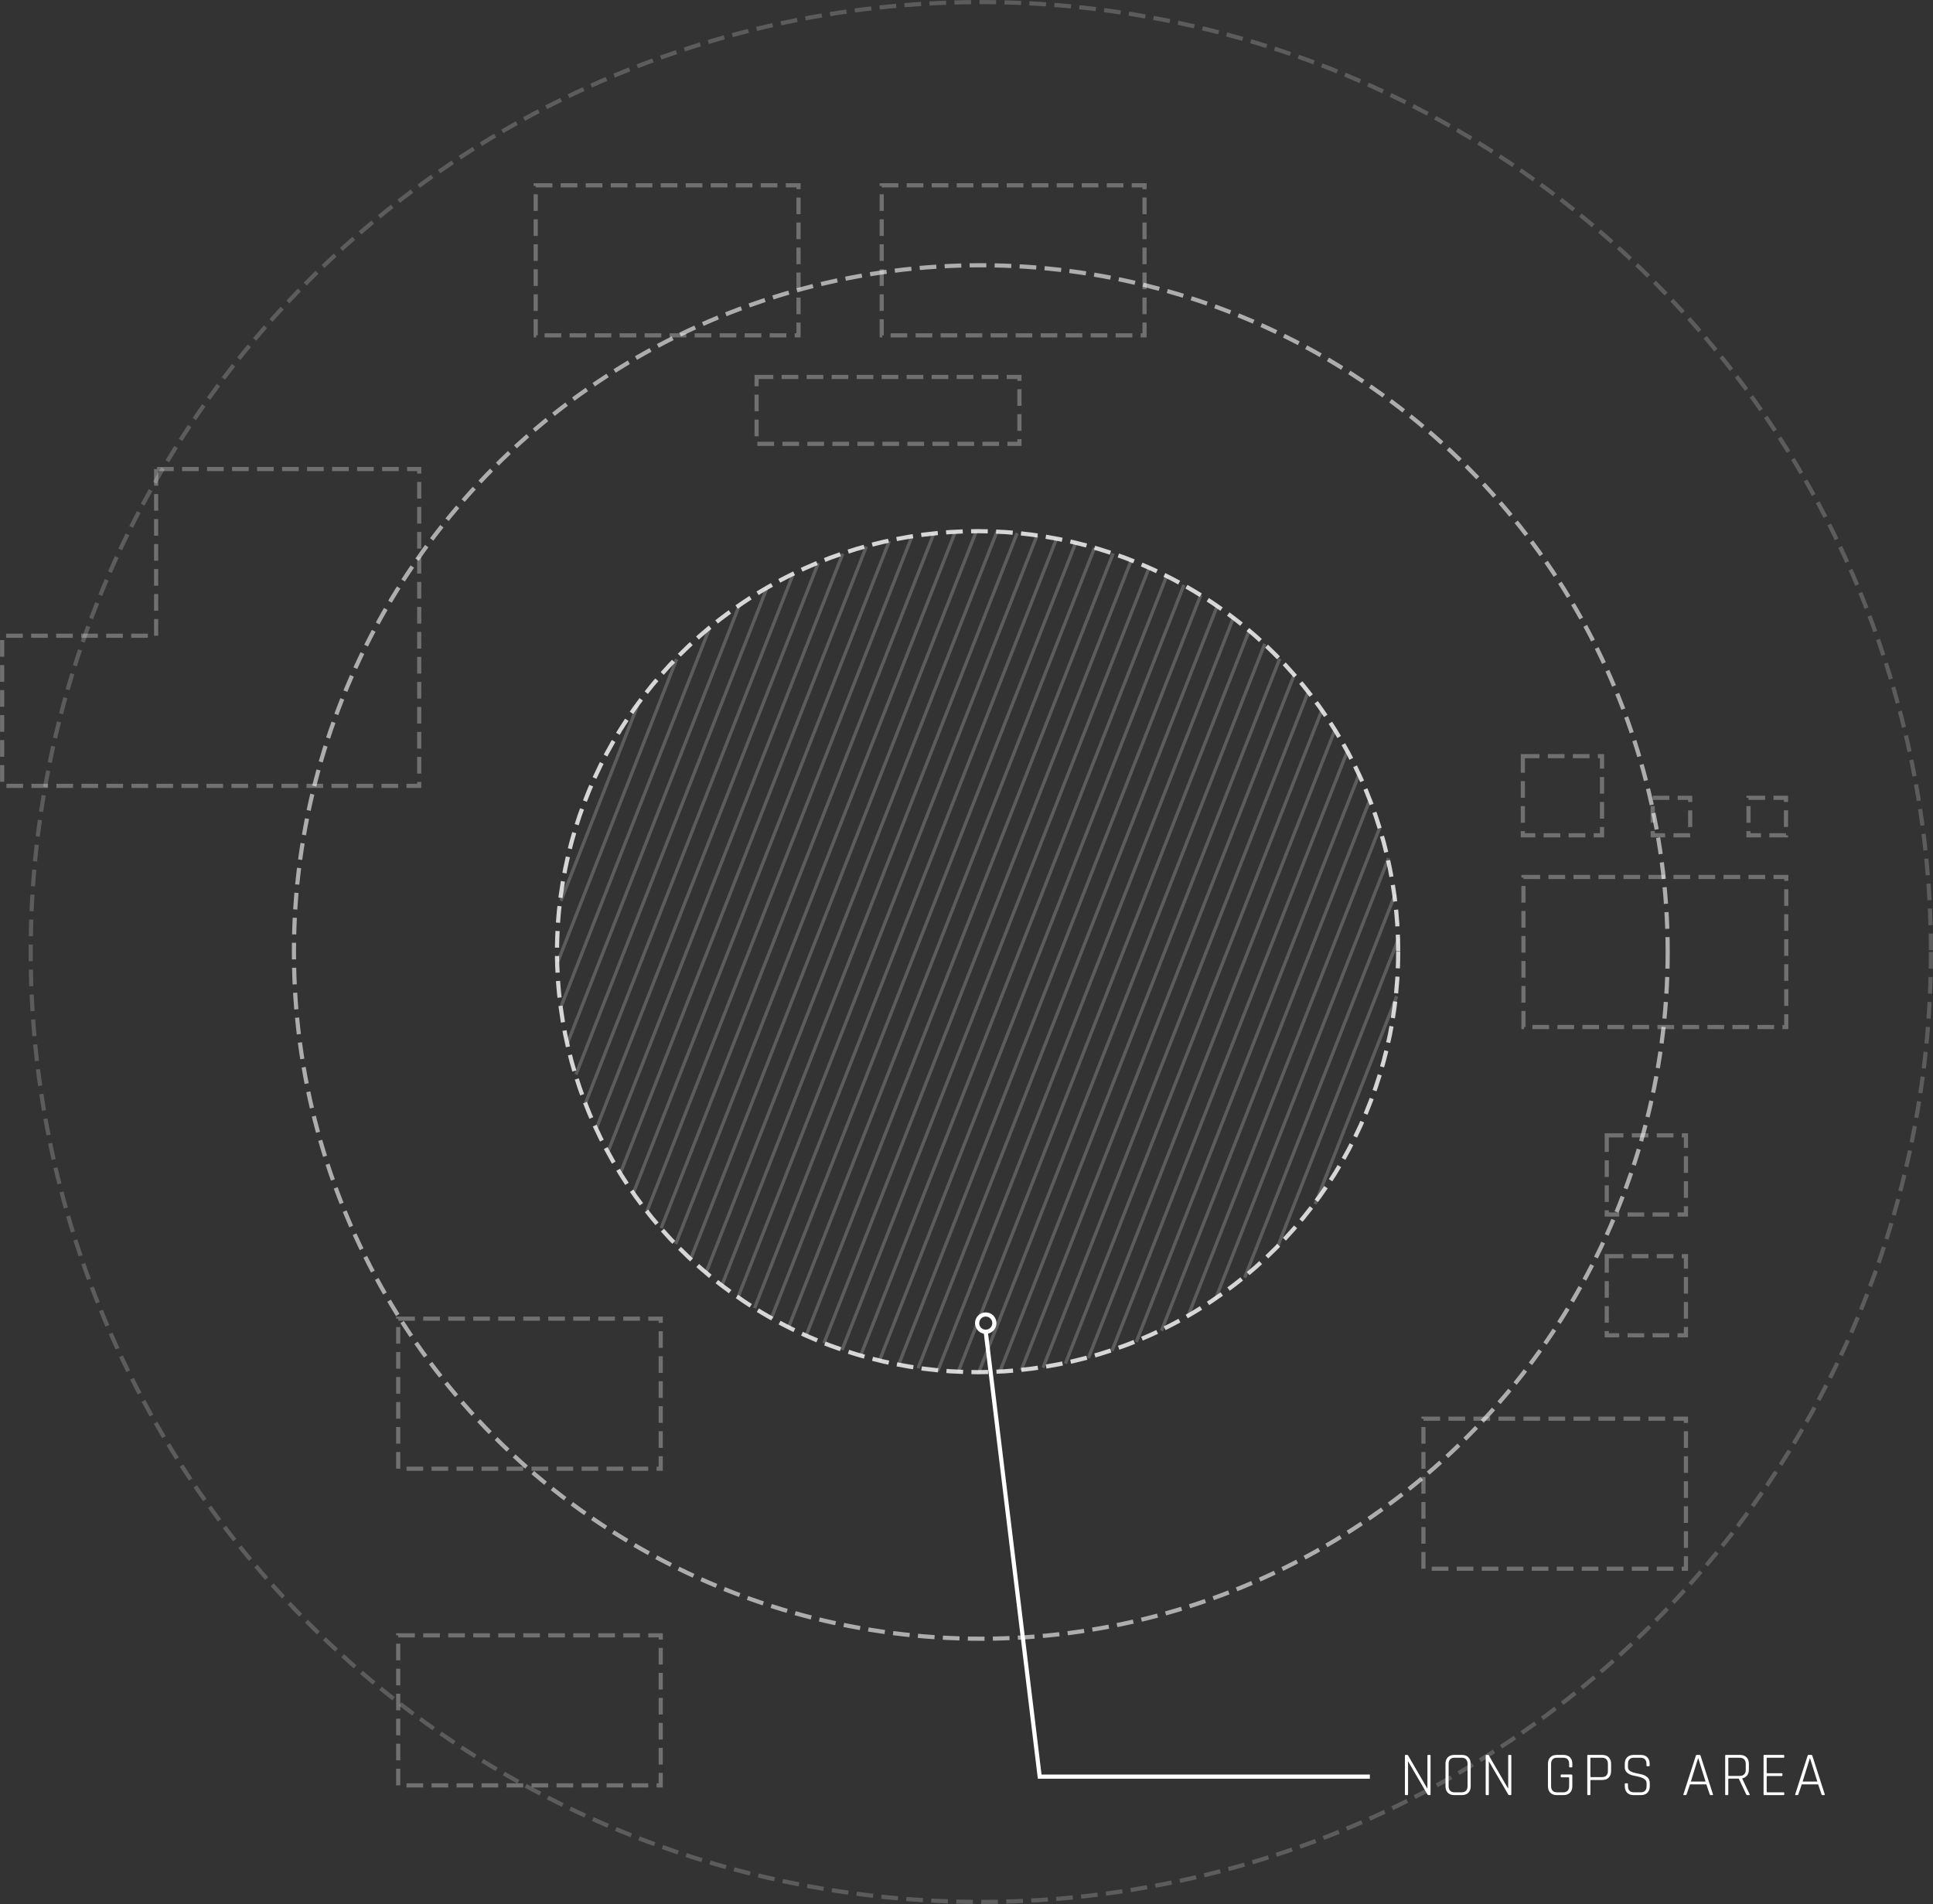 <?xml version="1.0" encoding="utf-8"?>
<!-- Generator: Adobe Illustrator 15.0.0, SVG Export Plug-In . SVG Version: 6.00 Build 0)  -->
<!DOCTYPE svg PUBLIC "-//W3C//DTD SVG 1.1//EN" "http://www.w3.org/Graphics/SVG/1.1/DTD/svg11.dtd">
<svg version="1.1" id="レイヤー_1" xmlns="http://www.w3.org/2000/svg" xmlns:xlink="http://www.w3.org/1999/xlink" x="0px"
	 y="0px" width="463.825px" height="456.958px" viewBox="0 0 463.825 456.958" enable-background="new 0 0 463.825 456.958"
	 xml:space="preserve">
<rect x="0" y="0" width="463.825" height="456.958" fill="#333333" stroke="none"/>
<g opacity="0.2">
	
		<line fill="none" stroke="#FFFFFF" stroke-width="0.736" stroke-miterlimit="10" x1="165.747" y1="302.087" x2="234.239" y2="127.566"/>
	
		<line fill="none" stroke="#FFFFFF" stroke-width="0.736" stroke-miterlimit="10" x1="229.191" y1="127.716" x2="162.149" y2="298.541"/>
	
		<line fill="none" stroke="#FFFFFF" stroke-width="0.736" stroke-miterlimit="10" x1="169.441" y1="305.387" x2="239.19" y2="127.661"/>
	
		<line fill="none" stroke="#FFFFFF" stroke-width="0.736" stroke-miterlimit="10" x1="234.239" y1="127.566" x2="165.747" y2="302.087"/>
	
		<line fill="none" stroke="#FFFFFF" stroke-width="0.736" stroke-miterlimit="10" x1="158.655" y1="294.733" x2="224.041" y2="128.128"/>
	
		<line fill="none" stroke="#FFFFFF" stroke-width="0.736" stroke-miterlimit="10" x1="218.777" y1="128.827" x2="155.272" y2="290.641"/>
	
		<line fill="none" stroke="#FFFFFF" stroke-width="0.736" stroke-miterlimit="10" x1="155.272" y1="290.641" x2="218.777" y2="128.827"/>
	
		<line fill="none" stroke="#FFFFFF" stroke-width="0.736" stroke-miterlimit="10" x1="213.392" y1="129.838" x2="152.014" y2="286.23"/>
	
		<line fill="none" stroke="#FFFFFF" stroke-width="0.736" stroke-miterlimit="10" x1="162.149" y1="298.541" x2="229.191" y2="127.716"/>
	
		<line fill="none" stroke="#FFFFFF" stroke-width="0.736" stroke-miterlimit="10" x1="224.041" y1="128.128" x2="158.655" y2="294.733"/>
	
		<line fill="none" stroke="#FFFFFF" stroke-width="0.736" stroke-miterlimit="10" x1="173.227" y1="308.452" x2="244.052" y2="127.987"/>
	
		<line fill="none" stroke="#FFFFFF" stroke-width="0.736" stroke-miterlimit="10" x1="239.19" y1="127.661" x2="169.441" y2="305.387"/>
	
		<line fill="none" stroke="#FFFFFF" stroke-width="0.736" stroke-miterlimit="10" x1="189.22" y1="318.55" x2="262.645" y2="131.458"/>
	
		<line fill="none" stroke="#FFFFFF" stroke-width="0.736" stroke-miterlimit="10" x1="258.119" y1="130.277" x2="185.099" y2="316.338"/>
	
		<line fill="none" stroke="#FFFFFF" stroke-width="0.736" stroke-miterlimit="10" x1="177.1" y1="311.295" x2="248.824" y2="128.537"/>
	
		<line fill="none" stroke="#FFFFFF" stroke-width="0.736" stroke-miterlimit="10" x1="244.052" y1="127.987" x2="173.227" y2="308.452"/>
	
		<line fill="none" stroke="#FFFFFF" stroke-width="0.736" stroke-miterlimit="10" x1="197.699" y1="322.368" x2="271.455" y2="134.435"/>
	
		<line fill="none" stroke="#FFFFFF" stroke-width="0.736" stroke-miterlimit="10" x1="267.09" y1="132.843" x2="193.419" y2="320.56"/>
	
		<line fill="none" stroke="#FFFFFF" stroke-width="0.736" stroke-miterlimit="10" x1="185.099" y1="316.338" x2="258.119" y2="130.277"/>
	
		<line fill="none" stroke="#FFFFFF" stroke-width="0.736" stroke-miterlimit="10" x1="253.514" y1="129.302" x2="181.058" y2="313.921"/>
	
		<line fill="none" stroke="#FFFFFF" stroke-width="0.736" stroke-miterlimit="10" x1="181.058" y1="313.921" x2="253.514" y2="129.302"/>
	
		<line fill="none" stroke="#FFFFFF" stroke-width="0.736" stroke-miterlimit="10" x1="248.824" y1="128.537" x2="177.1" y2="311.295"/>
	
		<line fill="none" stroke="#FFFFFF" stroke-width="0.736" stroke-miterlimit="10" x1="193.419" y1="320.56" x2="267.09" y2="132.843"/>
	
		<line fill="none" stroke="#FFFFFF" stroke-width="0.736" stroke-miterlimit="10" x1="262.645" y1="131.458" x2="189.22" y2="318.55"/>
	
		<line fill="none" stroke="#FFFFFF" stroke-width="0.736" stroke-miterlimit="10" x1="162.341" y1="158.221" x2="133.888" y2="230.722"/>
	
		<line fill="none" stroke="#FFFFFF" stroke-width="0.736" stroke-miterlimit="10" x1="134.681" y1="241.412" x2="170.188" y2="150.94"/>
	
		<line fill="none" stroke="#FFFFFF" stroke-width="0.736" stroke-miterlimit="10" x1="170.188" y1="150.94" x2="134.681" y2="241.412"/>
	
		<line fill="none" stroke="#FFFFFF" stroke-width="0.736" stroke-miterlimit="10" x1="136.214" y1="250.218" x2="177.302" y2="145.524"/>
	
		<line fill="none" stroke="#FFFFFF" stroke-width="0.736" stroke-miterlimit="10" x1="152.973" y1="169.38" x2="134.607" y2="216.177"/>
	
		<line fill="none" stroke="#FFFFFF" stroke-width="0.736" stroke-miterlimit="10" x1="133.888" y1="230.722" x2="162.341" y2="158.221"/>
	
		<line fill="none" stroke="#FFFFFF" stroke-width="0.736" stroke-miterlimit="10" x1="134.607" y1="216.177" x2="152.973" y2="169.38"/>
	
		<line fill="none" stroke="#FFFFFF" stroke-width="0.736" stroke-miterlimit="10" x1="177.302" y1="145.524" x2="136.214" y2="250.218"/>
	
		<line fill="none" stroke="#FFFFFF" stroke-width="0.736" stroke-miterlimit="10" x1="138.207" y1="257.853" x2="183.958" y2="141.278"/>
	
		<line fill="none" stroke="#FFFFFF" stroke-width="0.736" stroke-miterlimit="10" x1="190.279" y1="137.882" x2="140.535" y2="264.632"/>
	
		<line fill="none" stroke="#FFFFFF" stroke-width="0.736" stroke-miterlimit="10" x1="143.121" y1="270.755" x2="196.342" y2="135.145"/>
	
		<line fill="none" stroke="#FFFFFF" stroke-width="0.736" stroke-miterlimit="10" x1="196.342" y1="135.145" x2="143.121" y2="270.755"/>
	
		<line fill="none" stroke="#FFFFFF" stroke-width="0.736" stroke-miterlimit="10" x1="145.915" y1="276.348" x2="202.198" y2="132.937"/>
	
		<line fill="none" stroke="#FFFFFF" stroke-width="0.736" stroke-miterlimit="10" x1="202.198" y1="132.937" x2="145.915" y2="276.348"/>
	
		<line fill="none" stroke="#FFFFFF" stroke-width="0.736" stroke-miterlimit="10" x1="148.889" y1="281.481" x2="207.871" y2="131.193"/>
	
		<line fill="none" stroke="#FFFFFF" stroke-width="0.736" stroke-miterlimit="10" x1="152.014" y1="286.23" x2="213.392" y2="129.838"/>
	
		<line fill="none" stroke="#FFFFFF" stroke-width="0.736" stroke-miterlimit="10" x1="207.871" y1="131.193" x2="148.889" y2="281.481"/>
	
		<line fill="none" stroke="#FFFFFF" stroke-width="0.736" stroke-miterlimit="10" x1="183.958" y1="141.278" x2="138.207" y2="257.853"/>
	
		<line fill="none" stroke="#FFFFFF" stroke-width="0.736" stroke-miterlimit="10" x1="140.535" y1="264.632" x2="190.279" y2="137.882"/>
	
		<line fill="none" stroke="#FFFFFF" stroke-width="0.736" stroke-miterlimit="10" x1="266.824" y1="324.201" x2="323.372" y2="180.114"/>
	
		<line fill="none" stroke="#FFFFFF" stroke-width="0.736" stroke-miterlimit="10" x1="320.383" y1="175.019" x2="261.166" y2="325.906"/>
	
		<line fill="none" stroke="#FFFFFF" stroke-width="0.736" stroke-miterlimit="10" x1="278.7" y1="319.363" x2="328.794" y2="191.724"/>
	
		<line fill="none" stroke="#FFFFFF" stroke-width="0.736" stroke-miterlimit="10" x1="326.184" y1="185.662" x2="272.661" y2="322.04"/>
	
		<line fill="none" stroke="#FFFFFF" stroke-width="0.736" stroke-miterlimit="10" x1="284.994" y1="316.038" x2="331.15" y2="198.432"/>
	
		<line fill="none" stroke="#FFFFFF" stroke-width="0.736" stroke-miterlimit="10" x1="328.794" y1="191.724" x2="278.7" y2="319.363"/>
	
		<line fill="none" stroke="#FFFFFF" stroke-width="0.736" stroke-miterlimit="10" x1="255.657" y1="327.231" x2="317.247" y2="170.299"/>
	
		<line fill="none" stroke="#FFFFFF" stroke-width="0.736" stroke-miterlimit="10" x1="313.975" y1="165.924" x2="250.282" y2="328.214"/>
	
		<line fill="none" stroke="#FFFFFF" stroke-width="0.736" stroke-miterlimit="10" x1="291.616" y1="311.878" x2="333.178" y2="205.978"/>
	
		<line fill="none" stroke="#FFFFFF" stroke-width="0.736" stroke-miterlimit="10" x1="331.15" y1="198.432" x2="284.994" y2="316.038"/>
	
		<line fill="none" stroke="#FFFFFF" stroke-width="0.736" stroke-miterlimit="10" x1="202.058" y1="323.973" x2="275.741" y2="136.225"/>
	
		<line fill="none" stroke="#FFFFFF" stroke-width="0.736" stroke-miterlimit="10" x1="271.455" y1="134.435" x2="197.699" y2="322.368"/>
	
		<line fill="none" stroke="#FFFFFF" stroke-width="0.736" stroke-miterlimit="10" x1="272.661" y1="322.04" x2="326.184" y2="185.662"/>
	
		<line fill="none" stroke="#FFFFFF" stroke-width="0.736" stroke-miterlimit="10" x1="323.372" y1="180.114" x2="266.824" y2="324.201"/>
	
		<line fill="none" stroke="#FFFFFF" stroke-width="0.736" stroke-miterlimit="10" x1="315.581" y1="288.951" x2="335.143" y2="239.107"/>
	
		<line fill="none" stroke="#FFFFFF" stroke-width="0.736" stroke-miterlimit="10" x1="335.638" y1="225.133" x2="306.438" y2="299.535"/>
	
		<line fill="none" stroke="#FFFFFF" stroke-width="0.736" stroke-miterlimit="10" x1="306.438" y1="299.535" x2="335.638" y2="225.133"/>
	
		<line fill="none" stroke="#FFFFFF" stroke-width="0.736" stroke-miterlimit="10" x1="334.755" y1="214.671" x2="298.681" y2="306.59"/>
	
		<line fill="none" stroke="#FFFFFF" stroke-width="0.736" stroke-miterlimit="10" x1="335.143" y1="239.107" x2="315.581" y2="288.951"/>
	
		<line fill="none" stroke="#FFFFFF" stroke-width="0.736" stroke-miterlimit="10" x1="298.681" y1="306.59" x2="334.755" y2="214.671"/>
	
		<line fill="none" stroke="#FFFFFF" stroke-width="0.736" stroke-miterlimit="10" x1="333.178" y1="205.978" x2="291.616" y2="311.878"/>
	
		<line fill="none" stroke="#FFFFFF" stroke-width="0.736" stroke-miterlimit="10" x1="261.166" y1="325.906" x2="320.383" y2="175.019"/>
	
		<line fill="none" stroke="#FFFFFF" stroke-width="0.736" stroke-miterlimit="10" x1="317.247" y1="170.299" x2="255.657" y2="327.231"/>
	
		<line fill="none" stroke="#FFFFFF" stroke-width="0.736" stroke-miterlimit="10" x1="215.612" y1="327.573" x2="288.126" y2="142.804"/>
	
		<line fill="none" stroke="#FFFFFF" stroke-width="0.736" stroke-miterlimit="10" x1="284.077" y1="140.407" x2="211.014" y2="326.577"/>
	
		<line fill="none" stroke="#FFFFFF" stroke-width="0.736" stroke-miterlimit="10" x1="225.057" y1="328.931" x2="295.974" y2="148.231"/>
	
		<line fill="none" stroke="#FFFFFF" stroke-width="0.736" stroke-miterlimit="10" x1="292.092" y1="145.41" x2="220.292" y2="328.359"/>
	
		<line fill="none" stroke="#FFFFFF" stroke-width="0.736" stroke-miterlimit="10" x1="220.292" y1="328.359" x2="292.092" y2="145.41"/>
	
		<line fill="none" stroke="#FFFFFF" stroke-width="0.736" stroke-miterlimit="10" x1="288.126" y1="142.804" x2="215.612" y2="327.573"/>
	
		<line fill="none" stroke="#FFFFFF" stroke-width="0.736" stroke-miterlimit="10" x1="206.496" y1="325.376" x2="279.949" y2="138.215"/>
	
		<line fill="none" stroke="#FFFFFF" stroke-width="0.736" stroke-miterlimit="10" x1="275.741" y1="136.225" x2="202.058" y2="323.973"/>
	
		<line fill="none" stroke="#FFFFFF" stroke-width="0.736" stroke-miterlimit="10" x1="211.014" y1="326.577" x2="284.077" y2="140.407"/>
	
		<line fill="none" stroke="#FFFFFF" stroke-width="0.736" stroke-miterlimit="10" x1="279.949" y1="138.215" x2="206.496" y2="325.376"/>
	
		<line fill="none" stroke="#FFFFFF" stroke-width="0.736" stroke-miterlimit="10" x1="239.89" y1="329.271" x2="307.076" y2="158.077"/>
	
		<line fill="none" stroke="#FFFFFF" stroke-width="0.736" stroke-miterlimit="10" x1="303.47" y1="154.554" x2="234.852" y2="329.398"/>
	
		<line fill="none" stroke="#FFFFFF" stroke-width="0.736" stroke-miterlimit="10" x1="250.282" y1="328.214" x2="313.975" y2="165.924"/>
	
		<line fill="none" stroke="#FFFFFF" stroke-width="0.736" stroke-miterlimit="10" x1="310.58" y1="161.861" x2="245.03" y2="328.884"/>
	
		<line fill="none" stroke="#FFFFFF" stroke-width="0.736" stroke-miterlimit="10" x1="245.03" y1="328.884" x2="310.58" y2="161.861"/>
	
		<line fill="none" stroke="#FFFFFF" stroke-width="0.736" stroke-miterlimit="10" x1="307.076" y1="158.077" x2="239.89" y2="329.271"/>
	
		<line fill="none" stroke="#FFFFFF" stroke-width="0.736" stroke-miterlimit="10" x1="229.909" y1="329.28" x2="299.768" y2="151.276"/>
	
		<line fill="none" stroke="#FFFFFF" stroke-width="0.736" stroke-miterlimit="10" x1="295.974" y1="148.231" x2="225.057" y2="328.931"/>
	<path fill="none" stroke="#FFFFFF" stroke-width="0.736" stroke-miterlimit="10" d="M234.779,329.399
		c0.023,0,0.048-0.001,0.072-0.001l68.618-174.845"/>
	
		<line fill="none" stroke="#FFFFFF" stroke-width="0.736" stroke-miterlimit="10" x1="299.768" y1="151.276" x2="229.909" y2="329.28"/>
</g>
<circle opacity="0.6" fill="none" stroke="#FFFFFF" stroke-miterlimit="10" stroke-dasharray="4,2" cx="235.346" cy="228.479" r="164.816"/>
<circle opacity="0.2" fill="none" stroke="#FFFFFF" stroke-miterlimit="10" stroke-dasharray="4,2" cx="235.346" cy="228.479" r="227.979"/>
<rect x="128.542" y="44.475" opacity="0.3" fill="none" stroke="#FFFFFF" stroke-miterlimit="10" stroke-dasharray="4,2" width="63.065" height="36.009"/>
<rect x="211.564" y="44.475" opacity="0.3" fill="none" stroke="#FFFFFF" stroke-miterlimit="10" stroke-dasharray="4,2" width="63.065" height="36.009"/>
<rect x="385.545" y="272.484" opacity="0.3" fill="none" stroke="#FFFFFF" stroke-miterlimit="10" stroke-dasharray="4,2" width="18.996" height="18.997"/>
<rect x="365.406" y="181.476" opacity="0.3" fill="none" stroke="#FFFFFF" stroke-miterlimit="10" stroke-dasharray="4,2" width="18.997" height="18.997"/>
<rect x="385.545" y="301.476" opacity="0.3" fill="none" stroke="#FFFFFF" stroke-miterlimit="10" stroke-dasharray="4,2" width="18.996" height="18.997"/>
<rect x="396.57" y="191.476" opacity="0.3" fill="none" stroke="#FFFFFF" stroke-miterlimit="10" stroke-dasharray="4,2" width="8.988" height="9"/>
<rect x="419.553" y="191.473" opacity="0.3" fill="none" stroke="#FFFFFF" stroke-miterlimit="10" stroke-dasharray="4,2" width="9" height="9"/>
<rect x="365.554" y="210.473" opacity="0.3" fill="none" stroke="#FFFFFF" stroke-miterlimit="10" stroke-dasharray="4,2" width="63.065" height="36.015"/>
<rect x="341.554" y="340.484" opacity="0.3" fill="none" stroke="#FFFFFF" stroke-miterlimit="10" stroke-dasharray="4,2" width="62.987" height="36.016"/>
<rect x="95.554" y="392.479" opacity="0.3" fill="none" stroke="#FFFFFF" stroke-miterlimit="10" stroke-dasharray="4,2" width="62.988" height="36.015"/>
<rect x="95.554" y="316.478" opacity="0.3" fill="none" stroke="#FFFFFF" stroke-miterlimit="10" stroke-dasharray="4,2" width="62.988" height="36.015"/>
<rect x="181.552" y="90.469" opacity="0.3" fill="none" stroke="#FFFFFF" stroke-miterlimit="10" stroke-dasharray="4,2" width="63.065" height="16.052"/>
<circle fill="none" stroke="#FFFFFF" stroke-miterlimit="10" cx="236.53" cy="317.548" r="2.075"/>
<polyline fill="none" stroke="#FFFFFF" stroke-miterlimit="10" points="236.53,319.624 249.475,426.387 328.699,426.387 "/>
<circle opacity="0.8" fill="none" stroke="#FFFFFF" stroke-miterlimit="10" stroke-dasharray="4,2" cx="234.576" cy="228.401" r="100.92"/>
<polygon opacity="0.3" fill="none" stroke="#FFFFFF" stroke-miterlimit="10" stroke-dasharray="4,2" points="37.465,112.57 
	37.465,152.577 0.519,152.577 0.519,188.607 100.591,188.607 100.591,112.57 "/>
<g>
	<path fill="#FFFFFF" d="M337.698,430.827h-0.435c-0.101,0-0.15-0.06-0.15-0.181v-9.284c0-0.12,0.05-0.181,0.15-0.181h0.404
		c0.09,0,0.15,0.03,0.18,0.09l4.605,7.921h0.061v-7.83c0-0.12,0.055-0.181,0.164-0.181h0.42c0.111,0,0.166,0.061,0.166,0.181v9.284
		c0,0.121-0.055,0.181-0.166,0.181h-0.344c-0.09,0-0.171-0.055-0.24-0.165l-4.59-7.859h-0.061v7.844
		C337.863,430.768,337.809,430.827,337.698,430.827z"/>
	<path fill="#FFFFFF" d="M350.793,430.827h-1.845c-0.65,0-1.163-0.19-1.538-0.569c-0.375-0.381-0.563-0.9-0.563-1.561v-5.385
		c0-0.66,0.188-1.18,0.563-1.561c0.375-0.38,0.888-0.57,1.538-0.57h1.845c0.65,0,1.162,0.19,1.537,0.57
		c0.375,0.381,0.563,0.9,0.563,1.561v5.385c0,0.66-0.188,1.18-0.563,1.561C351.955,430.637,351.443,430.827,350.793,430.827z
		 M349.008,430.152h1.711c0.459,0,0.812-0.128,1.057-0.383s0.367-0.623,0.367-1.103v-5.325c0-0.479-0.122-0.848-0.367-1.102
		c-0.245-0.256-0.598-0.383-1.057-0.383h-1.711c-0.46,0-0.81,0.13-1.05,0.39c-0.239,0.261-0.36,0.625-0.36,1.095v5.325
		c0,0.47,0.121,0.835,0.36,1.095C348.198,430.022,348.548,430.152,349.008,430.152z"/>
	<path fill="#FFFFFF" d="M357.078,430.827h-0.436c-0.1,0-0.149-0.06-0.149-0.181v-9.284c0-0.12,0.05-0.181,0.149-0.181h0.406
		c0.09,0,0.149,0.03,0.18,0.09l4.605,7.921h0.059v-7.83c0-0.12,0.056-0.181,0.166-0.181h0.42c0.109,0,0.164,0.061,0.164,0.181v9.284
		c0,0.121-0.055,0.181-0.164,0.181h-0.346c-0.09,0-0.17-0.055-0.24-0.165l-4.59-7.859h-0.06v7.844
		C357.243,430.768,357.188,430.827,357.078,430.827z"/>
	<path fill="#FFFFFF" d="M375.168,430.827h-1.635c-0.65,0-1.162-0.19-1.537-0.569c-0.375-0.381-0.563-0.9-0.563-1.561v-5.385
		c0-0.66,0.188-1.18,0.563-1.561c0.375-0.38,0.887-0.57,1.537-0.57h1.635c0.65,0,1.165,0.19,1.545,0.57
		c0.381,0.381,0.57,0.9,0.57,1.561v0.675c0,0.12-0.055,0.18-0.165,0.18h-0.435c-0.111,0-0.166-0.06-0.166-0.18v-0.646
		c0-0.479-0.119-0.848-0.359-1.102c-0.24-0.256-0.59-0.383-1.051-0.383h-1.514c-0.461,0-0.811,0.13-1.051,0.39
		c-0.24,0.261-0.359,0.625-0.359,1.095v5.325c0,0.47,0.119,0.835,0.359,1.095c0.24,0.261,0.59,0.391,1.051,0.391h1.514
		c0.461,0,0.811-0.128,1.051-0.383s0.359-0.623,0.359-1.103v-1.979c0-0.09-0.045-0.135-0.135-0.135h-1.725
		c-0.11,0-0.165-0.056-0.165-0.166v-0.345c0-0.11,0.055-0.165,0.165-0.165h2.34c0.189,0,0.285,0.1,0.285,0.301v2.52
		c0,0.66-0.189,1.18-0.57,1.561C376.333,430.637,375.818,430.827,375.168,430.827z"/>
	<path fill="#FFFFFF" d="M381.453,430.827h-0.436c-0.1,0-0.15-0.06-0.15-0.181v-9.284c0-0.12,0.051-0.181,0.15-0.181h3.45
		c0.649,0,1.165,0.19,1.545,0.57c0.38,0.381,0.57,0.9,0.57,1.561v1.755c0,0.659-0.19,1.18-0.57,1.56
		c-0.38,0.381-0.896,0.57-1.545,0.57h-2.7c-0.1,0-0.15,0.04-0.15,0.12v3.329C381.617,430.768,381.563,430.827,381.453,430.827z
		 M381.768,426.508h2.641c0.459,0,0.81-0.128,1.05-0.383c0.239-0.256,0.36-0.617,0.36-1.088v-1.695c0-0.479-0.121-0.848-0.36-1.102
		c-0.24-0.256-0.591-0.383-1.05-0.383h-2.641c-0.1,0-0.15,0.045-0.15,0.135v4.395C381.617,426.467,381.668,426.508,381.768,426.508z
		"/>
	<path fill="#FFFFFF" d="M389.867,428.697v-0.54c0-0.11,0.055-0.165,0.165-0.165h0.436c0.109,0,0.165,0.055,0.165,0.165v0.495
		c0,1,0.484,1.5,1.454,1.5h1.561c0.97,0,1.455-0.505,1.455-1.516v-0.629c0-0.44-0.181-0.785-0.54-1.035
		c-0.36-0.25-0.795-0.43-1.305-0.541c-0.511-0.109-1.023-0.225-1.538-0.345s-0.952-0.34-1.313-0.659
		c-0.36-0.32-0.54-0.75-0.54-1.291v-0.824c0-0.66,0.19-1.18,0.57-1.561c0.38-0.38,0.895-0.57,1.545-0.57h1.74
		c0.649,0,1.164,0.19,1.545,0.57c0.38,0.381,0.569,0.9,0.569,1.561v0.42c0,0.109-0.055,0.164-0.165,0.164h-0.435
		c-0.11,0-0.165-0.055-0.165-0.164v-0.375c0-1-0.485-1.5-1.455-1.5h-1.545c-0.96,0-1.439,0.51-1.439,1.529v0.75
		c0,0.69,0.614,1.155,1.845,1.396c0.51,0.101,1.022,0.215,1.537,0.345c0.515,0.131,0.953,0.365,1.313,0.705
		c0.36,0.34,0.54,0.801,0.54,1.38v0.735c0,0.66-0.189,1.18-0.57,1.561c-0.38,0.379-0.895,0.569-1.545,0.569h-1.77
		c-0.65,0-1.165-0.19-1.545-0.569C390.058,429.877,389.867,429.357,389.867,428.697z"/>
	<path fill="#FFFFFF" d="M404.507,430.827h-0.465c-0.109,0-0.145-0.06-0.104-0.181l2.984-9.284c0.03-0.12,0.101-0.181,0.21-0.181
		h0.705c0.101,0,0.17,0.061,0.21,0.181l2.985,9.284c0.03,0.121-0.005,0.181-0.104,0.181h-0.48c-0.1,0-0.165-0.06-0.195-0.181
		l-0.81-2.399h-3.93l-0.811,2.399C404.662,430.768,404.598,430.827,404.507,430.827z M407.447,422.008l-1.725,5.564h3.524
		l-1.74-5.564H407.447z"/>
	<path fill="#FFFFFF" d="M414.543,430.827h-0.436c-0.1,0-0.149-0.06-0.149-0.181v-9.284c0-0.12,0.05-0.181,0.149-0.181h3.42
		c0.65,0,1.165,0.19,1.545,0.57c0.38,0.381,0.57,0.9,0.57,1.561v1.425c0,0.56-0.143,1.021-0.428,1.38s-0.673,0.59-1.162,0.689v0.061
		l1.785,3.779c0.06,0.121,0.024,0.181-0.105,0.181h-0.465c-0.13,0-0.22-0.06-0.27-0.181l-1.771-3.779h-2.37
		c-0.1,0-0.149,0.045-0.149,0.135v3.645C414.708,430.768,414.652,430.827,414.543,430.827z M414.857,426.223h2.595
		c0.46,0,0.815-0.128,1.065-0.383c0.25-0.256,0.375-0.617,0.375-1.088v-1.41c0-0.47-0.125-0.834-0.375-1.095
		c-0.25-0.26-0.605-0.39-1.065-0.39h-2.595c-0.1,0-0.149,0.045-0.149,0.135v4.095C414.708,426.178,414.758,426.223,414.857,426.223z
		"/>
	<path fill="#FFFFFF" d="M427.952,430.827h-4.635c-0.1,0-0.149-0.06-0.149-0.181v-9.284c0-0.12,0.05-0.181,0.149-0.181h4.635
		c0.12,0,0.181,0.056,0.181,0.166v0.345c0,0.11-0.061,0.165-0.181,0.165h-3.885c-0.1,0-0.149,0.045-0.149,0.135v3.45
		c0,0.09,0.05,0.135,0.149,0.135h3.465c0.11,0,0.165,0.056,0.165,0.165v0.345c0,0.11-0.055,0.165-0.165,0.165h-3.465
		c-0.1,0-0.149,0.045-0.149,0.135v3.631c0,0.09,0.05,0.135,0.149,0.135h3.885c0.12,0,0.181,0.055,0.181,0.165v0.345
		C428.133,430.772,428.072,430.827,427.952,430.827z"/>
	<path fill="#FFFFFF" d="M431.327,430.827h-0.465c-0.109,0-0.145-0.06-0.104-0.181l2.984-9.284c0.03-0.12,0.101-0.181,0.21-0.181
		h0.705c0.101,0,0.17,0.061,0.21,0.181l2.985,9.284c0.03,0.121-0.005,0.181-0.104,0.181h-0.48c-0.1,0-0.165-0.06-0.195-0.181
		l-0.81-2.399h-3.93l-0.811,2.399C431.482,430.768,431.418,430.827,431.327,430.827z M434.268,422.008l-1.725,5.564h3.524
		l-1.74-5.564H434.268z"/>
</g>
</svg>
